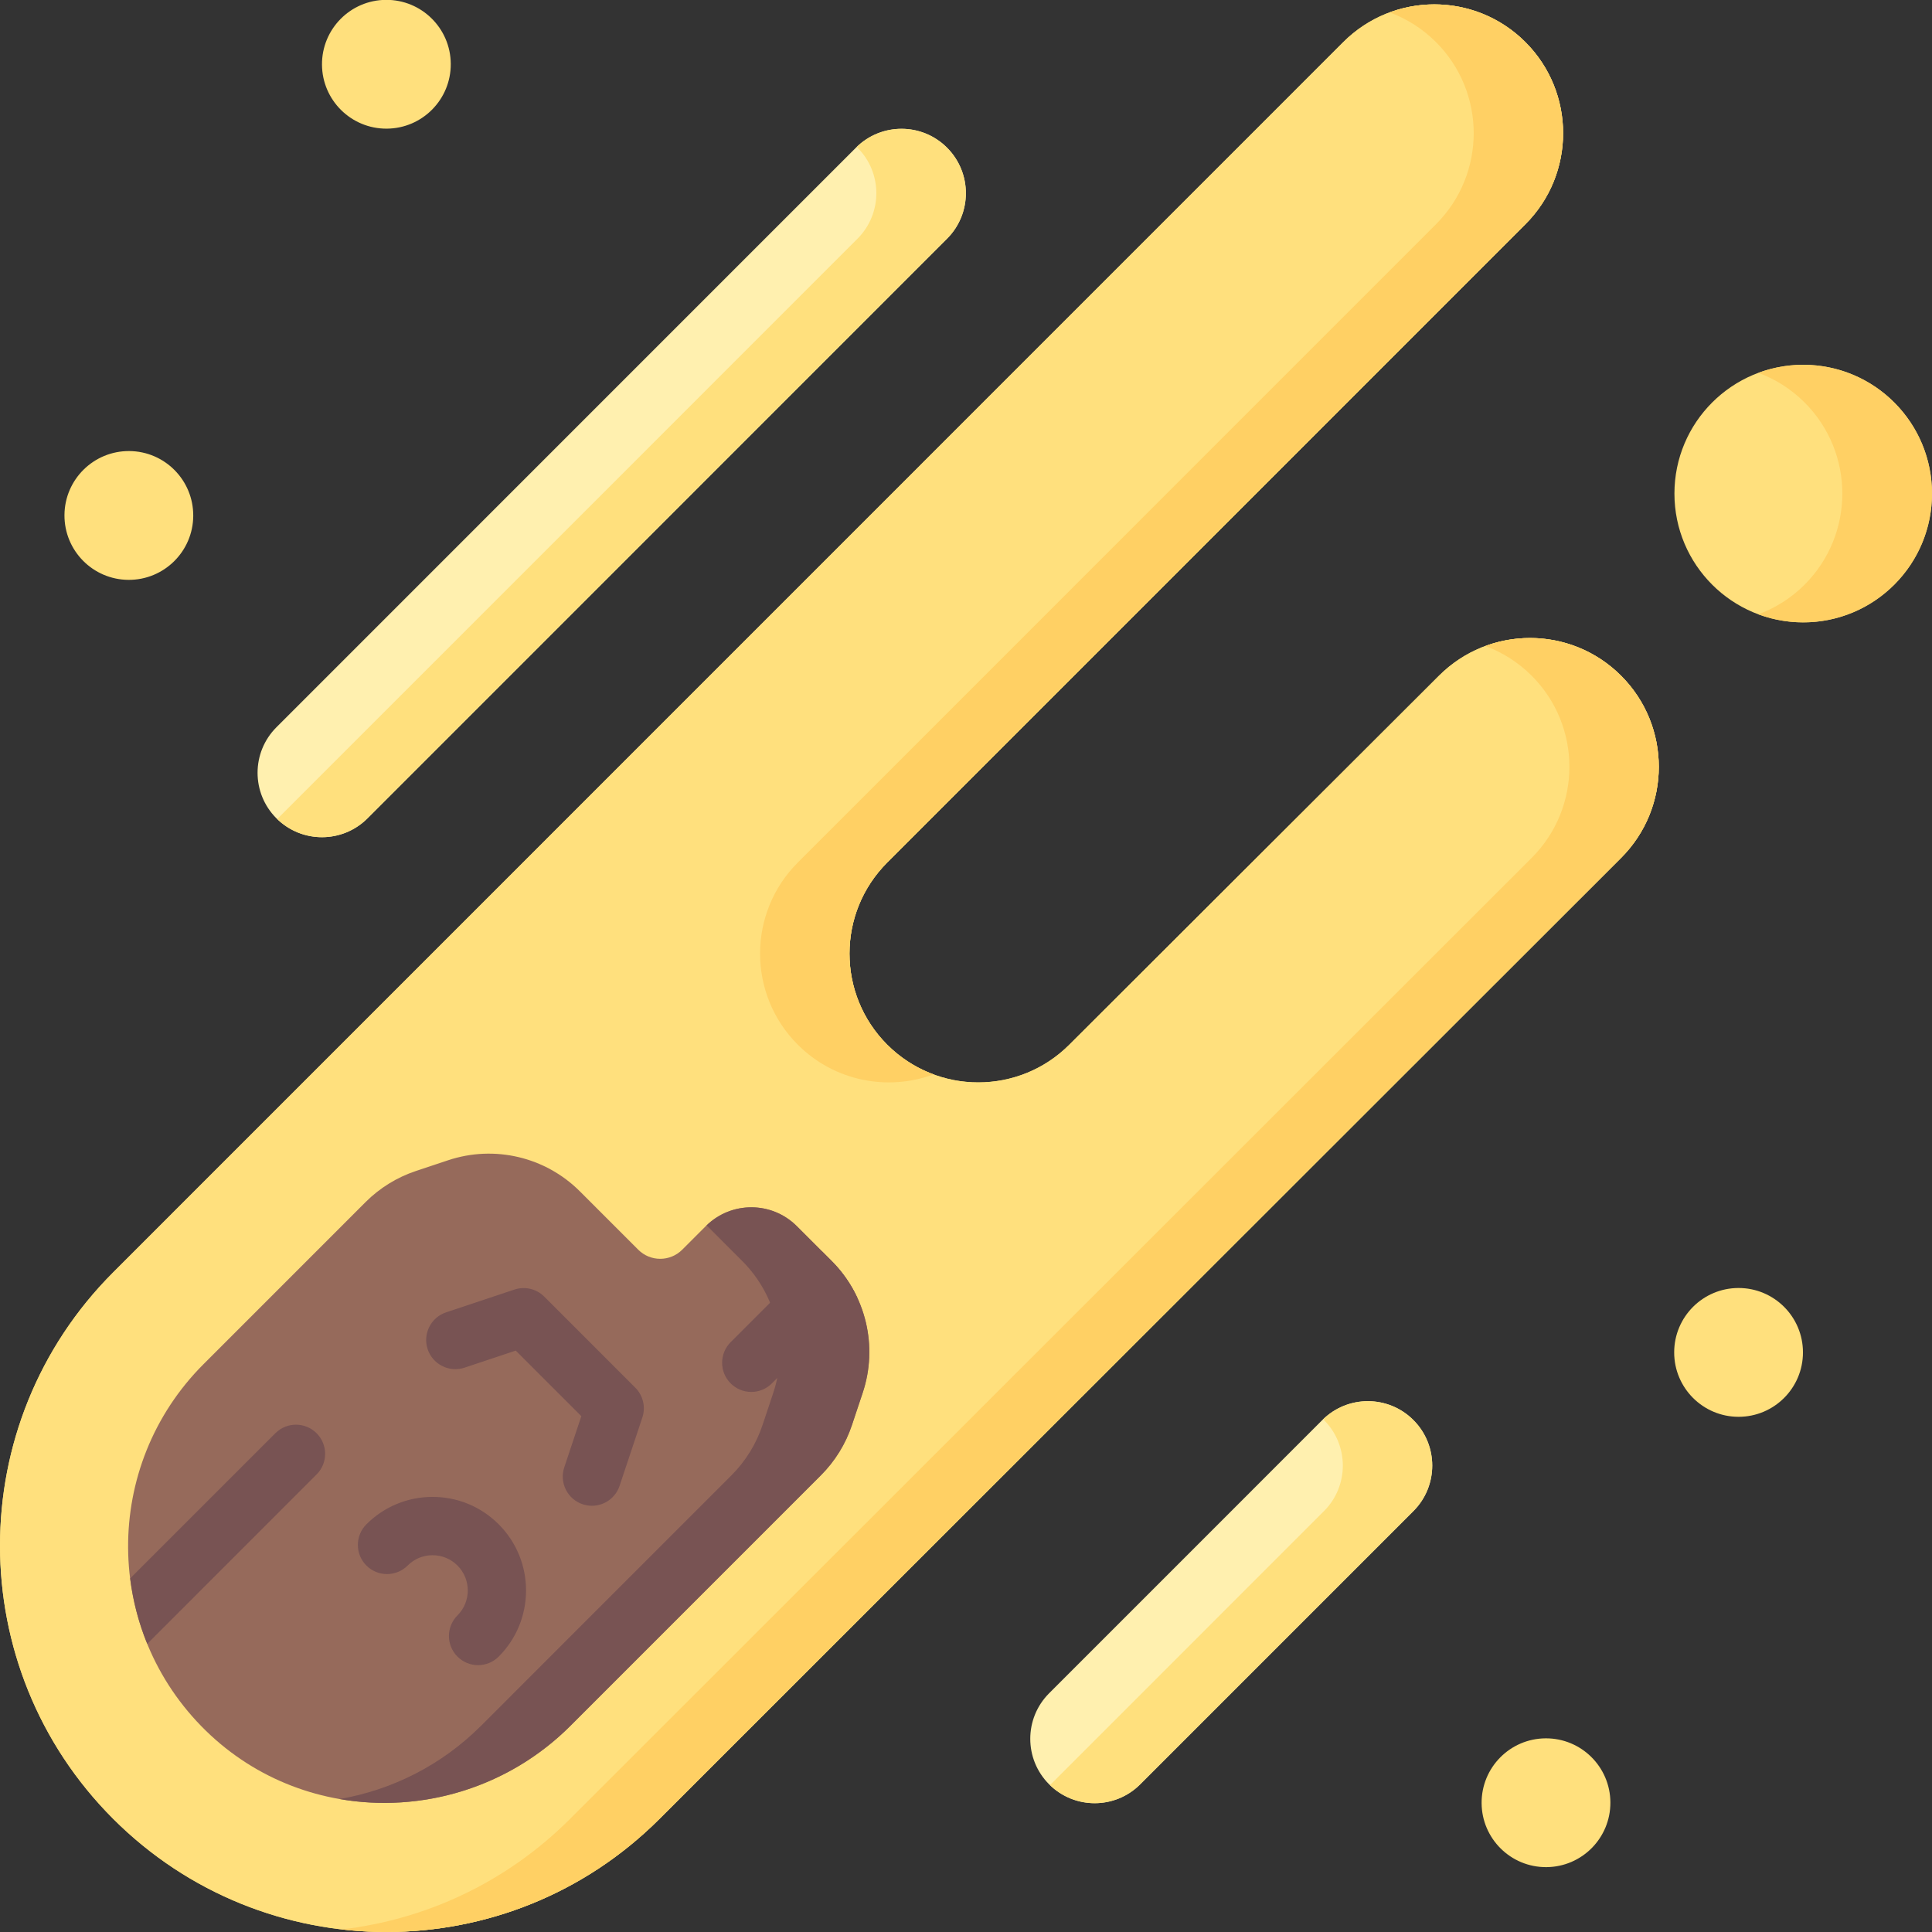 <svg id="Capa_1" enable-background="new 0 0 512 512" height="512" viewBox="0 0 512 512" width="512" xmlns="http://www.w3.org/2000/svg"><rect x="0" y="0" width="512" height="512" fill="#333333" stroke="none"/><g><g><g fill="#ffe07d"><path d="m174.785 482.008c-39.984 39.99-104.812 39.99-144.796 0s-39.984-104.826 0-144.815l325.99-326.035c13.328-13.33 34.937-13.33 48.265 0s13.328 34.942 0 48.272l-169.128 169.151c-13.328 13.33-13.328 34.942 0 48.272s34.937 13.33 48.265 0l97.958-97.778c13.328-13.33 34.937-13.33 48.265 0s13.328 34.942 0 48.272z"/><ellipse cx="477.871" cy="130.803" rx="34.129" ry="34.133"/><path d="m174.785 482.008c-39.984 39.99-104.812 39.99-144.796 0s-39.984-104.826 0-144.815l325.99-326.035c13.328-13.33 34.937-13.33 48.265 0s13.328 34.942 0 48.272l-169.128 169.151c-13.328 13.33-13.328 34.942 0 48.272s34.937 13.33 48.265 0l97.958-97.778c13.328-13.33 34.937-13.33 48.265 0s13.328 34.942 0 48.272z"/></g><g fill="#ffd064"><path d="m380.55 11.158c13.328 13.33 13.328 34.942 0 48.272l-169.128 169.151c-13.328 13.33-13.328 34.942 0 48.272 9.729 9.73 23.868 12.349 35.98 7.874-4.481-1.656-8.686-4.274-12.286-7.874-13.328-13.33-13.328-34.942 0-48.272l169.128-169.151c13.328-13.33 13.328-34.942 0-48.272-9.729-9.73-23.868-12.349-35.98-7.874 4.481 1.656 8.687 4.275 12.286 7.874z"/><path d="m429.606 179.074c-9.729-9.73-23.868-12.349-35.98-7.874 4.481 1.655 8.686 4.274 12.286 7.874 13.328 13.33 13.328 34.942 0 48.272l-254.822 254.662c-16.974 16.976-38.425 26.741-60.551 29.304 29.996 3.475 61.234-6.29 84.245-29.304l254.821-254.662c13.329-13.33 13.329-34.942.001-48.272z"/></g><path d="m502.004 106.666c-9.738-9.739-23.894-12.353-36.014-7.861 4.468 1.656 8.662 4.27 12.252 7.861 13.328 13.33 13.328 34.942 0 48.272-3.59 3.59-7.784 6.205-12.252 7.861 12.12 4.493 26.276 1.878 36.014-7.861 13.328-13.329 13.328-34.942 0-48.272z" fill="#ffd064"/><g><path d="m220.382 334.164-9.218-9.219c-6.664-6.665-17.469-6.665-24.133 0l-6.238 6.239c-3.219 3.219-8.437 3.219-11.656 0l-15.456-15.458c-9.141-9.142-22.663-12.334-34.927-8.245l-8.544 2.849c-5.026 1.676-9.593 4.499-13.34 8.245l-42.928 42.934c-26.87 26.873-26.654 70.577.645 97.18 26.868 26.183 70.079 25.173 96.605-1.356l66.341-66.35c3.746-3.747 6.569-8.314 8.244-13.341l2.849-8.548c4.088-12.266.897-25.788-8.244-34.93z" fill="#966a5b"/><g><path d="m156.866 399.046c-.81 0-1.634-.128-2.444-.398-4.048-1.349-6.236-5.724-4.887-9.773l4.523-13.573-17.379-17.382-13.569 4.524c-4.049 1.348-8.424-.838-9.774-4.886-1.349-4.048.838-8.424 4.886-9.774l18.1-6.034c2.778-.926 5.838-.202 7.907 1.867l24.133 24.136c2.069 2.069 2.792 5.13 1.866 7.905l-6.033 18.102c-1.08 3.239-4.095 5.286-7.329 5.286z" fill="#785353"/></g><g><path d="m126.699 441.283c-1.977 0-3.954-.755-5.463-2.263-3.018-3.017-3.018-7.909-.001-10.927 3.642-3.642 3.642-9.568 0-13.21-1.764-1.764-4.109-2.735-6.603-2.735s-4.839.972-6.603 2.736c-3.018 3.016-7.909 3.016-10.928 0-3.017-3.018-3.017-7.91 0-10.928 4.683-4.682 10.909-7.262 17.53-7.262 6.623 0 12.848 2.579 17.53 7.263 9.665 9.666 9.665 25.395 0 35.061-1.508 1.51-3.485 2.265-5.462 2.265z" fill="#785353"/></g><g fill="#785353"><path d="m220.382 334.164-9.218-9.219c-6.593-6.594-17.234-6.653-23.914-.198.071.069.149.128.219.198l9.218 9.219c9.141 9.142 12.333 22.664 8.245 34.929l-2.849 8.548c-1.675 5.027-4.498 9.594-8.244 13.341l-66.341 66.35c-10.559 10.56-23.763 17.062-37.525 19.43 21.549 3.763 44.643-2.85 61.22-19.43l66.341-66.35c3.746-3.747 6.569-8.314 8.245-13.341l2.849-8.548c4.086-12.265.895-25.787-8.246-34.929z"/><path d="m39.022 435.626 44.876-44.88c3.017-3.017 3.017-7.909-.001-10.927-3.016-3.016-7.908-3.017-10.926.001l-38.472 38.474c.739 5.911 2.239 11.742 4.523 17.332z"/><path d="m220.382 334.164-2.606-2.606c-.06.056-.123.106-.182.164l-23.961 23.964c-3.017 3.017-3.017 7.91.001 10.927 1.508 1.508 3.486 2.263 5.463 2.263s3.955-.755 5.464-2.264l22.653-22.656c-1.658-3.583-3.947-6.907-6.832-9.792z"/></g></g></g><g fill="#ffe07d"><ellipse cx="460.739" cy="358.4" rx="17.064" ry="17.067"/><ellipse cx="102.386" cy="17.067" rx="17.064" ry="17.067" transform="matrix(1 -.006 .006 1 -.094 .575)"/><ellipse cx="409.546" cy="477.867" rx="17.064" ry="17.067" transform="matrix(1 -.006 .006 1 -2.708 2.334)"/><ellipse cx="34.129" cy="136.533" rx="17.067" ry="17.064" transform="matrix(.006 -1 1 .006 -102.59 169.912)"/></g><path d="m278.029 448.732c-6.664 6.665-6.664 17.471 0 24.136s17.469 6.665 24.133 0l72.398-72.408c6.664-6.665 6.664-17.471 0-24.136s-17.469-6.665-24.133 0z" fill="#fff0af"/><path d="m73.256 192.732c-6.664 6.665-6.664 17.471 0 24.136s17.469 6.665 24.133 0l153.58-153.6c6.664-6.665 6.664-17.471 0-24.136s-17.469-6.665-24.133 0z" fill="#fff0af"/><g fill="#ffe07d"><path d="m250.968 39.132c-6.599-6.6-17.252-6.654-23.93-.183.066.064.137.118.202.183 6.664 6.665 6.664 17.471 0 24.136l-153.58 153.6c-.065.065-.137.119-.202.183 6.678 6.471 17.331 6.417 23.93-.183l153.58-153.6c6.664-6.665 6.664-17.471 0-24.136z"/><path d="m374.559 376.324c-6.594-6.595-17.234-6.653-23.913-.198.071.069.149.128.219.198 6.664 6.665 6.664 17.471 0 24.136l-72.398 72.408c-.07.07-.148.129-.219.198 6.679 6.455 17.32 6.396 23.914-.198l72.398-72.408c6.664-6.665 6.664-17.471-.001-24.136z"/></g></g></svg>
